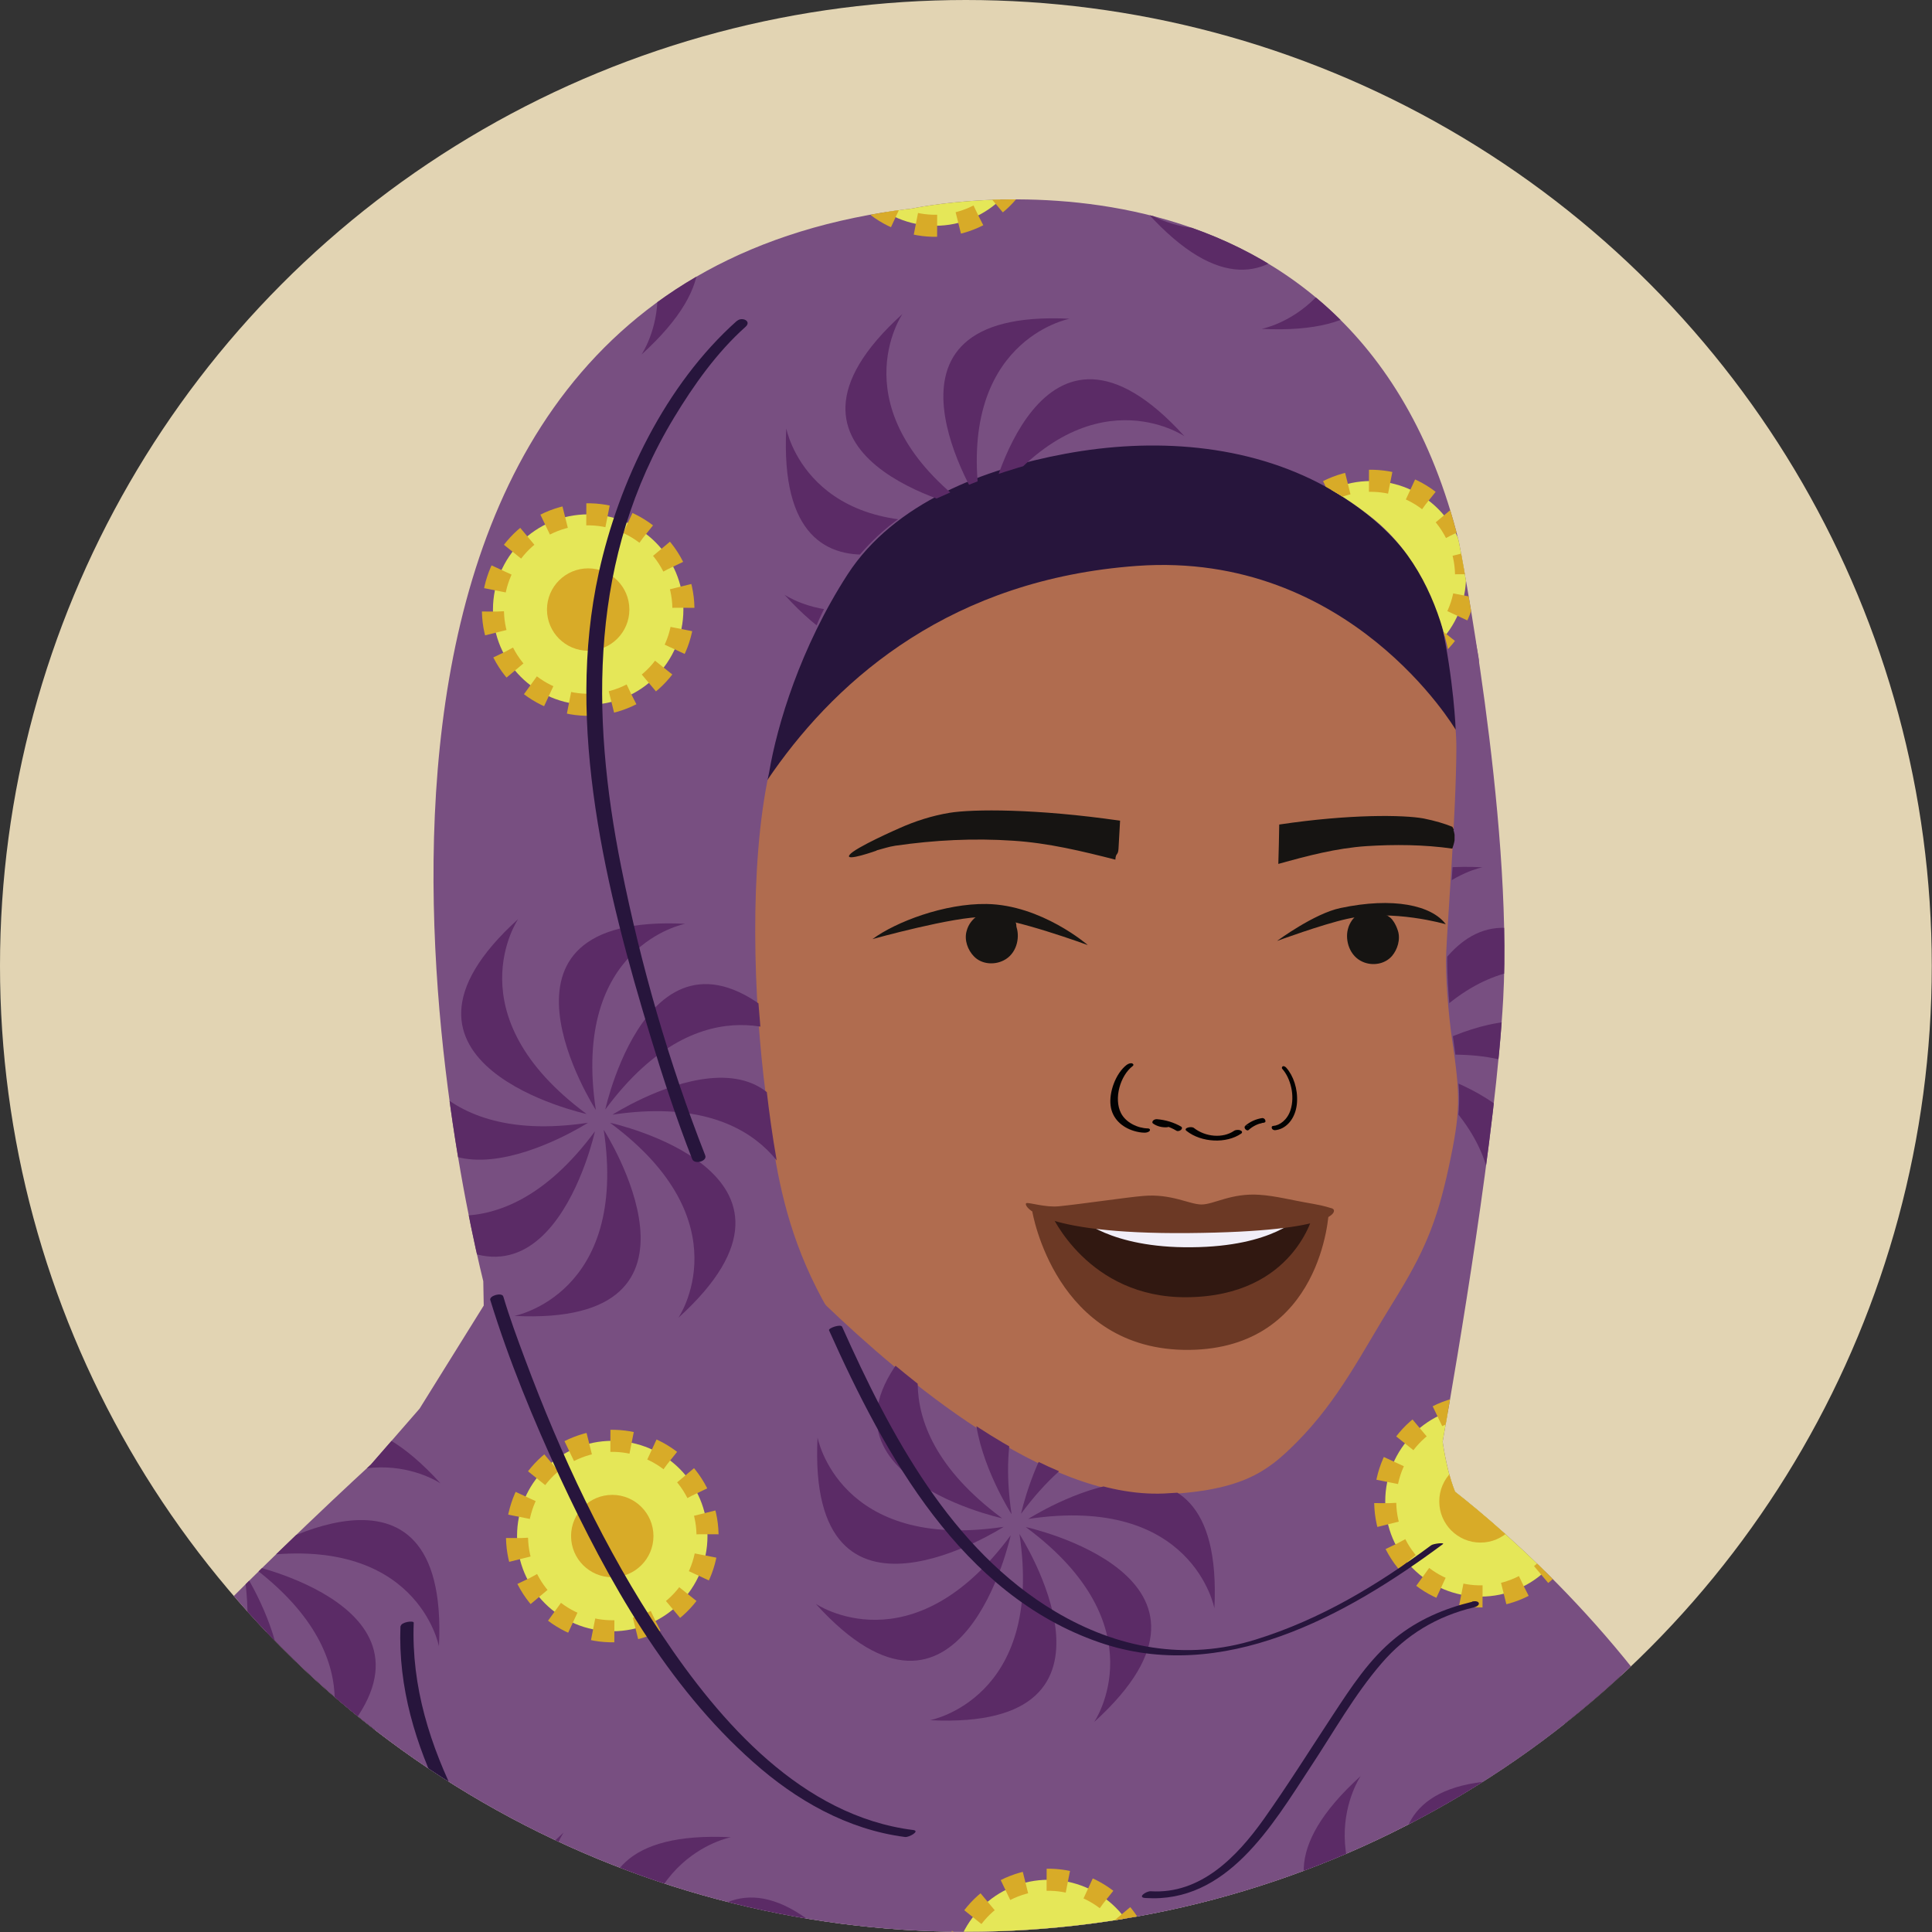 <?xml version="1.0" encoding="UTF-8"?>
<svg id="Layer_1" data-name="Layer 1" xmlns="http://www.w3.org/2000/svg" xmlns:xlink="http://www.w3.org/1999/xlink" viewBox="0 0 85.83 85.83">
  <rect x="0" y="0" width="85.83" height="85.83" fill="#333333" stroke="none"/>
  <defs>
    <style>
      .cls-1, .cls-2 {
        fill: none;
      }

      .cls-3 {
        fill: #8f8f8f;
      }

      .cls-4 {
        fill: #121112;
      }

      .cls-5 {
        fill: #e5e758;
      }

      .cls-6 {
        fill: #5b2b66;
      }

      .cls-7 {
        fill: #27153c;
      }

      .cls-8 {
        fill: #f1eef7;
      }

      .cls-9 {
        fill: #d8ab28;
      }

      .cls-10 {
        fill: #784f81;
      }

      .cls-11 {
        clip-path: url(#clippath-1);
      }

      .cls-12 {
        clip-path: url(#clippath-3);
      }

      .cls-13 {
        clip-path: url(#clippath-4);
      }

      .cls-14 {
        clip-path: url(#clippath-2);
      }

      .cls-15 {
        clip-path: url(#clippath-6);
      }

      .cls-16 {
        clip-path: url(#clippath-5);
      }

      .cls-17 {
        fill: #e2d4b3;
      }

      .cls-18 {
        fill: #020202;
      }

      .cls-19 {
        fill: #b06c4f;
      }

      .cls-20 {
        fill: #8d362d;
      }

      .cls-21 {
        fill: #a382ad;
      }

      .cls-22 {
        fill: #311811;
      }

      .cls-23 {
        fill: #6c3925;
      }

      .cls-24 {
        fill: #161412;
      }

      .cls-2 {
        stroke: #d8ab28;
        stroke-dasharray: .95 .95;
        stroke-miterlimit: 10;
        stroke-width: .98px;
      }

      .cls-25 {
        clip-path: url(#clippath);
      }
    </style>
    <clipPath id="clippath">
      <circle class="cls-1" cx="284.72" cy="59.94" r="31.21"/>
    </clipPath>
    <clipPath id="clippath-1">
      <circle class="cls-1" cx="196.25" cy="40.91" r="31.22"/>
    </clipPath>
    <clipPath id="clippath-2">
      <circle class="cls-1" cx="42.91" cy="42.91" r="42.91"/>
    </clipPath>
    <clipPath id="clippath-3">
      <path class="cls-1" d="M76.62,80.34c-3.79-7.24-9.8-12.36-11.98-14.07-.23-.58-.41-1.3-.55-2.22.68-3.83,2.36-13.73,2.69-19.67.44-8.07-1.97-20.32-1.97-20.32-4.71-19.04-24.27-14.8-24.27-14.8-28.84,3.39-20.5,41.83-19.07,47.66l.02,1.08-2.85,4.58-2.16,2.48s-4.71,4.31-8.63,8.44c-3.92,4.13-5.83.31-11.93,34.19-1.1,6.09-2.67,13.66-2.67,13.66,0,0,22.47,18.93,50.31,20.62s38.66-16.23,38.66-16.23c0,0-.88-36.43-5.58-45.4ZM35.92,28.72c1.54-4.56,4.65-6.07,4.65-6.07,5.64-2.87,14.04-4.78,20.43.39,3.85,3.12,3.69,8.83,3.71,9.33.02.29.04.57.04.81,0,2.89-.4,7.82-.45,9.07-.04,1.08.1,2.78.26,3.9.36,2.51.39,3.17-.16,5.71-.54,2.46-1.11,3.78-2.44,5.92-1.39,2.23-2.41,4.35-4.32,6.27-1.26,1.27-2.35,2.14-5.93,2.3-5.27.23-11.56-5.14-15.01-8.44l-1.36-2.95c-1.11-3.29-1.49-8.23-1.74-11.67-.42-5.88.79-10.04,2.33-14.59Z"/>
    </clipPath>
    <clipPath id="clippath-4">
      <circle class="cls-1" cx="-107.69" cy="69.78" r="40.49"/>
    </clipPath>
    <clipPath id="clippath-5">
      <circle class="cls-1" cx="-262.93" cy="97.42" r="43.35"/>
    </clipPath>
    <clipPath id="clippath-6">
      <circle class="cls-1" cx="-418.62" cy="67.85" r="46.72"/>
    </clipPath>
  </defs>
  <g class="cls-25">
    <polyline class="cls-17" points="395.84 263.64 395.84 -176.27 -477.63 -176.27 -477.63 263.64"/>
  </g>
  <g class="cls-11">
    <polyline class="cls-17" points="432.69 247.09 432.69 -192.82 -440.79 -192.82 -440.79 247.09"/>
  </g>
  <g class="cls-14">
    <polyline class="cls-17" points="390.36 374.66 390.36 -65.25 -483.11 -65.25 -483.11 374.66"/>
    <path class="cls-4" d="M63.77,70.45c1.12.43,11.05,2.88,13.29,11.23,2.24,8.35,1.67,32.16,2.69,39.5,1.32,8.55,1.66,22.07,2.47,33.07l-.65,23.38-8.43-.21s-5.22-51.96-9.24-63.65c-4.01-11.69-.13-43.32-.13-43.32Z"/>
    <path class="cls-21" d="M69.97,118.7c-.44.5-1.08.9-1.15,13.1-.01,2.21,2.38,10.07,2.9,12.16-2.02.61-4.09,1.1-6.19,1.43-9.18,1.45-18.59.27-27.55-1.83-7.67-1.8-15.11-4.31-22.51-6.9l.22-.49-3-62.38,12.36-4.02,4.29-.43.14,1.31c2.74,3.17,6.21,4.98,10.73,5.06,1.32.02,2.71-.03,4.12-.19,3.93-.43,9-2.57,10.81-5.43.07-.11,3.38.41,3.94.59,3.77,1.27,6.25,2.48,9.37,3.72,0,0,3.03,4.43,3.41,14.94"/>
    <path class="cls-4" d="M18,102.98l-1.7-33s-11.1,4.97-14.79,13.75c-3.32,9.43-8.79,39.63-8.79,45.83,0,9.74,1.4,21.58,5.34,53.38l12.7-1.86,1.11-52.41,6.13-25.68Z"/>
    <path class="cls-3" d="M29.81,66.03c3.83,4.37,7.19,9.24,10.12,14.25,2.43,4.15,4.56,8.52,5.96,13.13.35,1.15.61,2.25.75,3.44.79,6.85.74,13.84.85,20.72.2,11.33.23,22.66.23,33.99,0,12.68-.07,25.36-.16,38.03-.08,10.97-.19,21.94-.32,32.92-.07,6.11-.15,12.22-.23,18.33-.04,3.03-.06,6.06-.08,9.09-.08,10.17-.17,20.34-.25,30.52-.1,11.9-.19,23.81-.29,35.71-.06,7.32-.12,14.64-.18,21.96v1.07c0,.08.28.03.28-.08.04-5.23.08-10.46.13-15.69.09-11.41.19-22.83.28-34.24.09-11.18.18-22.36.27-33.54.04-4.55.06-9.25.11-13.74.05-4.55.12-9.1.18-13.65.12-10.05.23-20.11.32-30.16.11-12.59.19-25.19.22-37.78.03-11.96.02-23.92-.12-35.87-.09-8.2-.14-16.42-.69-24.6-.18-2.71-.53-5.11-1.39-7.71-2.72-8.16-7.48-15.67-12.69-22.46-.97-1.27-1.97-2.53-3.02-3.74-.06-.07-.34.03-.27.11h0Z"/>
    <path class="cls-3" d="M24.53,62.31c2.44,3.34,4.74,6.79,6.96,10.28,3.88,6.08,7.77,12.42,10.22,19.23,2.11,5.87,1.54,12.5,1.59,18.64.08,10.72.06,21.43.03,32.15-.04,13.07-.11,26.13-.19,39.2-.08,11.87-.17,23.75-.26,35.62-.06,7.12-.12,14.24-.19,21.36-.03,2.93-.05,5.86-.07,8.79-.08,10.17-.16,20.35-.24,30.52-.1,12.33-.2,24.65-.29,36.98-.06,7.65-.12,15.3-.18,22.96,0,.38,0,.77,0,1.15,0,.04.29,0,.29-.08.04-5.49.09-10.98.13-16.46.09-11.82.19-23.64.28-35.45.09-11.36.18-22.71.27-34.07.03-4.21.06-8.42.1-12.62.05-5.39.1-10.77.15-16.16.1-11.08.18-22.15.26-33.23.09-13.15.17-26.3.22-39.45.05-11.58.08-23.16.04-34.74-.02-6.47.12-12.99-.3-19.45-.36-5.49-3.35-10.84-5.94-15.55-3.18-5.81-6.78-11.39-10.55-16.83-.66-.96-1.33-1.92-2.02-2.86-.05-.07-.31.05-.29.08h0Z"/>
    <path class="cls-3" d="M62.45,60.58c-.91,4.36-1.73,8.74-2.48,13.13-1.21,7.03-2.51,14.22-2.61,21.37-.09,5.9.21,11.83.28,17.73.14,10.97.26,21.94.37,32.92.13,13.01.26,26.02.38,39.02.11,11.55.21,23.09.32,34.64.06,6.72.12,13.43.18,20.15.03,2.98.03,5.95.04,8.93.03,10.23.07,20.46.1,30.69.04,12.22.08,24.44.12,36.66.03,7.53.05,15.06.08,22.59,0,.37,0,.73,0,1.1,0,.16.29.12.29-.02-.02-5.38-.04-10.77-.05-16.15-.04-11.7-.08-23.39-.12-35.09-.04-11.33-.08-22.65-.11-33.98-.01-4.42-.02-8.83-.05-13.25-.03-5.01-.09-10.02-.13-15.02-.1-10.73-.19-21.46-.29-32.18-.12-12.93-.24-25.87-.37-38.8-.12-11.78-.24-23.57-.38-35.35-.08-7.12-.15-14.25-.31-21.37-.26-11.43,2.12-22.91,4.31-34.08.24-1.21.48-2.43.73-3.64.03-.15-.27-.11-.29.02h0Z"/>
    <path class="cls-10" d="M76.62,80.34c-3.79-7.24-9.8-12.36-11.98-14.07-.23-.58-.41-1.3-.55-2.22.68-3.83,2.36-13.73,2.69-19.67.44-8.07-1.97-20.32-1.97-20.32-4.71-19.04-24.27-14.8-24.27-14.8-28.84,3.39-20.5,41.83-19.07,47.66l.02,1.08-2.85,4.58-2.16,2.48s-4.71,4.31-8.63,8.44c-3.92,4.13-5.83.31-11.93,34.19-1.1,6.09-2.67,13.66-2.67,13.66,0,0,22.47,18.93,50.31,20.62,27.84,1.69,38.66-16.23,38.66-16.23,0,0-.88-36.43-5.58-45.4Z"/>
    <path class="cls-19" d="M64.7,33.19c0-2.89-1.72-9.06-1.72-9.06-.07-.29-1.07-4.67-1.2-4.91-4.51-1.74-10.88-4.15-15.5-2.89-4.48,1.22-14.71,4.33-14.72,10.06,0,1.75,1.5,12.89.18,13.25-.01.23-.01.44,0,.6.13,1.48-.21,4.69-.21,4.69-.44-.53-1.41-1.68-1.68-2.3-.27-.54-.12-1.25-.39-1.78-.8-1.23-2.49-.79-3.4.01l-.15.26c-1.25,1.8.32,7.24,1.33,8.84.38,3.31,3.35,4.96,4.91,2.52l.5,1.28,4,4.19c3.45,3.3,9.75,8.67,15.01,8.44,3.57-.16,4.67-1.04,5.93-2.3,1.91-1.92,2.93-4.04,4.32-6.27,1.33-2.14,1.91-3.47,2.44-5.92.55-2.54.53-3.21.16-5.71-.16-1.12-.31-2.82-.26-3.9.05-1.25.44-6.18.45-9.07Z"/>
    <path class="cls-24" d="M60.39,40.59c.46-.26,1.08-.07,1.39.19.07.06.22.25.32.56.13.39-.02.85-.26,1.13-.32.37-.87.45-1.3.26-.58-.25-.79-.94-.66-1.45.02-.09.14-.49.51-.69"/>
    <path class="cls-24" d="M56.75,41.79s1.64-1.21,2.8-1.45c2.35-.5,4.05-.12,4.68.72,0,0-2.36-.69-4.38-.24-1.13.25-3.11.98-3.11.98Z"/>
    <path class="cls-24" d="M44.82,40.66c-.48-.23-1.23-.14-1.54.14-.07.07-.26.25-.34.57-.11.4.06.84.32,1.11.34.36.9.4,1.32.19.57-.28.74-.98.58-1.48-.03-.09.06-.27-.33-.46"/>
    <path class="cls-24" d="M48.32,41.98s-2.05-1.78-4.49-1.82c-1.86-.03-4.03.79-5.07,1.56,0,0,3.66-1.02,4.97-.98s4.58,1.24,4.58,1.24Z"/>
    <path class="cls-24" d="M38.94,37.78c.31-.08.52-.16.84-.21,1.74-.25,3.48-.34,5.24-.22,1.55.1,3.04.46,4.53.84.02-.32.12-.17.14-.48.02-.42.05-.83.07-1.25-3.72-.54-6.55-.52-7.58-.35-.78.13-1.53.37-2.24.69,0,0-1.97.86-2.2,1.18s1.2-.19,1.2-.19Z"/>
    <path class="cls-24" d="M64.59,36.87s-.04-.1-.07-.14c0,0,0,0,0,0-.34-.14-.78-.27-1.28-.37-.88-.16-3.26-.2-6.41.27-.01.58-.02,1.17-.04,1.75,1.29-.36,2.58-.7,3.91-.79,1.25-.08,2.56-.07,3.82.11.04-.12.08-.24.1-.37,0-.08,0-.17,0-.25-.01-.07-.03-.14-.05-.21Z"/>
    <path class="cls-23" d="M52.79,54.07c-2.56.02-6.93-.25-6.93-.25,0,0,1.02,6.2,6.96,6.15,5.94-.06,6.21-6.12,6.21-6.12,0,0-3.68.2-6.24.23Z"/>
    <path class="cls-22" d="M52.82,54.07c-1.22.01-6.13-.15-6.13-.15,0,0,1.63,3.75,6.04,3.71,4.78-.04,5.62-3.71,5.62-3.71l-5.53.16Z"/>
    <path class="cls-8" d="M52.87,54.26c-1.22.01-4.93-.17-4.93-.17,0,0,1.35,1.36,5,1.32,3.65-.03,4.8-1.37,4.8-1.37l-4.88.22Z"/>
    <path class="cls-23" d="M59.2,53.69c-.13-.03-.3-.11-.87-.21-1-.17-1.64-.35-2.37-.4-1.25-.09-2.04.43-2.58.43s-1.34-.49-2.59-.38c-.73.06-2.74.36-3.75.46-.6.06-1.32-.18-1.44-.14-.18.05.39,1.39,7.2,1.33,6.82-.06,6.58-1.04,6.4-1.08Z"/>
    <path class="cls-7" d="M30.5,42.51s3.61-16.18,20.01-17.37c9.47-.68,14.16,7.28,14.16,7.28,0,0-.32-8.83-4.26-12.08-3.94-3.25-16.39-3.22-22.03-.35-5.64,2.87-7.88,22.51-7.88,22.51Z"/>
    <path class="cls-10" d="M23.45,29.95s4.17-18.42,19.85-19.65c19.47-1.48,22.4,19,22.4,19l.4,15.28c-.02-3.94.11-7.47-1.1-11.22-.24-2.21.36-8.14-6.09-11.73-3.5-1.93-7.72-2.19-11.59-1.47-3.56.66-7.58,2.15-9.66,5.35-2.11,3.26-3.14,6.72-3.49,8.8-.9,4.15-.7,10.11-.15,14.32.57,3.79.79,8.93,7.18,15.02-17.2-4.87-18.76-24.52-18.21-33.64l.46-.06Z"/>
    <g>
      <path class="cls-18" d="M54.82,50.24c-.5.34-1.27.27-1.78-.13-.11-.09-.49,0-.33.13.67.53,1.78.57,2.43.12.06-.04.05-.11-.03-.14-.08-.04-.22-.03-.29.02"/>
      <path class="cls-18" d="M52.49,50.06c-.34-.2-.72-.31-1.1-.34-.06,0-.13.02-.17.07-.03.04-.04.09,0,.12.18.13.4.18.6.17.06,0,.15-.02.19-.1.03-.07-.03-.11-.08-.11-.17,0-.34-.04-.49-.14-.06.06-.11.12-.16.19.34.03.68.13.98.31.06.04.15.01.2-.03.04-.03.08-.1.02-.14"/>
      <path class="cls-18" d="M50.99,50.13c-.44-.01-.97-.25-1.19-.68-.33-.65-.03-1.67.52-2.09.06-.05.03-.1-.03-.12-.08-.02-.17.02-.24.07-.48.37-.79,1.21-.71,1.81.07.57.5.96,1.03,1.12.16.05.33.08.49.08.07,0,.19-.03.22-.09.03-.07-.03-.1-.09-.1"/>
      <path class="cls-18" d="M55.64,49.95c-.02-.07.02-.11.06-.11.12,0,.24-.04.34-.15.04.06.08.12.12.18-.24.04-.48.14-.69.33-.04.04-.1.01-.14-.03-.03-.03-.06-.1-.02-.14"/>
      <path class="cls-18" d="M55.3,50.03c.24-.21.51-.32.78-.36.04,0,.09.02.12.07.02.04.03.09,0,.12"/>
      <path class="cls-18" d="M56.56,50.02c.29-.02.63-.27.77-.7.21-.65,0-1.42-.36-1.83-.04-.04-.02-.1.02-.12.05-.02.11.02.15.06.32.36.52.94.48,1.55-.04.57-.32.97-.66,1.14-.1.05-.21.08-.32.09-.04,0-.12-.02-.14-.09-.02-.07.02-.1.06-.1"/>
    </g>
    <g class="cls-12">
      <g>
        <circle class="cls-5" cx="80.59" cy="46.98" r="4.23"/>
        <path class="cls-2" d="M82.52,50.75c-2.08,1.06-4.63.23-5.69-1.85-1.06-2.08-.23-4.63,1.85-5.69,2.08-1.06,4.63-.23,5.69,1.85s.23,4.63-1.85,5.69Z"/>
      </g>
      <g>
        <circle class="cls-5" cx="82.62" cy="87.56" r="4.23"/>
        <path class="cls-2" d="M84.54,91.33c-2.08,1.06-4.63.23-5.69-1.85-1.06-2.08-.24-4.63,1.85-5.69,2.08-1.06,4.63-.23,5.69,1.85,1.06,2.08.23,4.63-1.85,5.69Z"/>
      </g>
      <g>
        <circle class="cls-5" cx="79.05" cy="4.98" r="4.23"/>
        <path class="cls-2" d="M80.97,8.75c-2.08,1.06-4.63.23-5.69-1.85s-.23-4.63,1.85-5.69c2.08-1.06,4.63-.23,5.69,1.85,1.06,2.08.23,4.63-1.85,5.69Z"/>
      </g>
      <g>
        <circle class="cls-5" cx="65.77" cy="66.7" r="4.23"/>
        <path class="cls-2" d="M67.69,70.46c-2.08,1.06-4.63.23-5.69-1.85-1.06-2.08-.23-4.63,1.85-5.69,2.08-1.06,4.63-.23,5.69,1.85,1.06,2.08.23,4.63-1.85,5.69Z"/>
      </g>
      <g>
        <circle class="cls-5" cx="11.57" cy="89.31" r="4.23"/>
        <path class="cls-2" d="M13.49,93.07c-2.08,1.06-4.63.23-5.69-1.85-1.06-2.08-.23-4.63,1.85-5.69,2.08-1.06,4.63-.23,5.69,1.85,1.06,2.08.23,4.63-1.85,5.69Z"/>
      </g>
      <g>
        <circle class="cls-5" cx="46.58" cy="87.74" r="4.23"/>
        <path class="cls-2" d="M48.5,91.51c-2.08,1.06-4.63.23-5.69-1.85-1.06-2.08-.23-4.63,1.85-5.69,2.08-1.06,4.63-.23,5.69,1.85s.23,4.63-1.85,5.69Z"/>
      </g>
      <g>
        <circle class="cls-5" cx="9.55" cy="48.73" r="4.23"/>
        <path class="cls-2" d="M11.47,52.5c-2.08,1.06-4.63.23-5.69-1.85-1.06-2.08-.23-4.63,1.85-5.69s4.63-.23,5.69,1.85c1.06,2.08.23,4.63-1.85,5.69Z"/>
      </g>
      <g>
        <circle class="cls-5" cx="27.2" cy="68.24" r="4.23"/>
        <path class="cls-2" d="M29.12,72.01c-2.08,1.06-4.63.23-5.69-1.85-1.06-2.08-.23-4.63,1.85-5.69,2.08-1.06,4.63-.23,5.69,1.85,1.06,2.08.24,4.63-1.85,5.69Z"/>
      </g>
      <g>
        <circle class="cls-5" cx="60.9" cy="25.6" r="4.23"/>
        <path class="cls-2" d="M62.82,29.36c-2.08,1.06-4.63.23-5.69-1.85-1.06-2.08-.23-4.63,1.85-5.69,2.08-1.06,4.63-.23,5.69,1.85s.23,4.63-1.85,5.69Z"/>
      </g>
      <g>
        <circle class="cls-5" cx="44.56" cy="47.16" r="4.23"/>
        <path class="cls-2" d="M46.48,50.93c-2.08,1.06-4.63.23-5.69-1.85-1.06-2.08-.23-4.63,1.85-5.69,2.08-1.06,4.63-.23,5.69,1.85,1.06,2.08.24,4.63-1.85,5.69Z"/>
      </g>
      <g>
        <circle class="cls-5" cx="7.09" cy="7.49" r="4.23"/>
        <path class="cls-2" d="M9.01,11.26c-2.08,1.06-4.63.23-5.69-1.85-1.06-2.08-.23-4.63,1.85-5.69,2.08-1.06,4.63-.23,5.69,1.85s.23,4.63-1.85,5.69Z"/>
      </g>
      <g>
        <circle class="cls-5" cx="41.54" cy="5.8" r="4.23"/>
        <path class="cls-2" d="M43.46,9.57c-2.08,1.06-4.63.23-5.69-1.85s-.23-4.63,1.85-5.69c2.08-1.06,4.63-.23,5.69,1.85,1.06,2.08.23,4.63-1.85,5.69Z"/>
      </g>
      <g>
        <circle class="cls-5" cx="26.13" cy="27.08" r="4.23"/>
        <path class="cls-2" d="M28.05,30.85c-2.08,1.06-4.63.23-5.69-1.85-1.06-2.08-.23-4.63,1.85-5.69,2.08-1.06,4.63-.23,5.69,1.85s.23,4.63-1.85,5.69Z"/>
      </g>
      <path class="cls-20" d="M-7.68,49.47s2.21-10.16,8.66-3.04c0,0-4.26-2.91-8.66,3.04Z"/>
      <path class="cls-20" d="M-7.36,49.69s8.75-5.63,8.27,3.97c0,0-.95-5.07-8.27-3.97Z"/>
      <g>
        <path class="cls-6" d="M10.49,68.96s-5.63-8.75,3.97-8.27c0,0-5.07.95-3.97,8.27Z"/>
        <path class="cls-6" d="M10.91,68.94s2.21-10.16,8.66-3.04c0,0-4.26-2.91-8.66,3.04Z"/>
        <path class="cls-6" d="M11.23,69.17s8.75-5.63,8.27,3.97c0,0-.95-5.07-8.27-3.97Z"/>
        <path class="cls-6" d="M11.12,69.53s10.16,2.21,3.04,8.66c0,0,2.91-4.26-3.04-8.66Z"/>
        <path class="cls-6" d="M10.84,69.83s5.63,8.75-3.97,8.27c0,0,5.07-.95,3.97-8.27Z"/>
        <path class="cls-6" d="M10.45,69.9s-2.21,10.16-8.66,3.04c0,0,4.26,2.91,8.66-3.04Z"/>
        <path class="cls-6" d="M10.14,69.52s-8.75,5.63-8.27-3.97c0,0,.95,5.07,8.27,3.97Z"/>
        <path class="cls-6" d="M10.08,69.14s-10.16-2.21-3.04-8.66c0,0-2.91,4.26,3.04,8.66Z"/>
      </g>
      <g>
        <path class="cls-20" d="M9.21,28.7s-5.63-8.75,3.97-8.27c0,0-5.07.95-3.97,8.27Z"/>
        <path class="cls-20" d="M9.63,28.68s2.21-10.16,8.66-3.04c0,0-4.26-2.91-8.66,3.04Z"/>
        <path class="cls-20" d="M9.95,28.91s8.75-5.63,8.27,3.97c0,0-.95-5.07-8.27-3.97Z"/>
        <path class="cls-20" d="M9.84,29.27s10.16,2.21,3.04,8.66c0,0,2.91-4.26-3.04-8.66Z"/>
        <path class="cls-20" d="M9.56,29.57s5.63,8.75-3.97,8.27c0,0,5.07-.95,3.97-8.27Z"/>
        <path class="cls-20" d="M9.17,29.64s-2.21,10.16-8.66,3.04c0,0,4.26,2.91,8.66-3.04Z"/>
        <path class="cls-20" d="M8.86,29.26S.11,34.89.59,25.29c0,0,.95,5.07,8.27,3.97Z"/>
        <path class="cls-20" d="M8.79,28.88s-10.16-2.21-3.04-8.66c0,0-2.91,4.26,3.04,8.66Z"/>
      </g>
      <path class="cls-6" d="M26.47,49.31s-5.63-8.75,3.97-8.27c0,0-5.07.95-3.97,8.27Z"/>
      <path class="cls-6" d="M26.89,49.29s2.21-10.16,8.66-3.04c0,0-4.26-2.91-8.66,3.04Z"/>
      <path class="cls-6" d="M27.21,49.52s8.75-5.63,8.27,3.97c0,0-.95-5.07-8.27-3.97Z"/>
      <path class="cls-6" d="M27.1,49.88s10.16,2.21,3.04,8.66c0,0,2.91-4.26-3.04-8.66Z"/>
      <path class="cls-6" d="M26.82,50.19s5.63,8.75-3.97,8.27c0,0,5.07-.95,3.97-8.27Z"/>
      <path class="cls-6" d="M26.43,50.26s-2.21,10.16-8.66,3.04c0,0,4.26,2.91,8.66-3.04Z"/>
      <path class="cls-6" d="M26.12,49.88s-8.75,5.63-8.27-3.97c0,0,.95,5.07,8.27,3.97Z"/>
      <path class="cls-6" d="M26.06,49.49s-10.16-2.21-3.04-8.66c0,0-2.91,4.26,3.04,8.66Z"/>
      <path class="cls-6" d="M43.55,22.43s-5.63-8.75,3.97-8.27c0,0-5.07.95-3.97,8.27Z"/>
      <path class="cls-6" d="M43.96,22.42s2.21-10.16,8.66-3.04c0,0-4.26-2.91-8.66,3.04Z"/>
      <path class="cls-6" d="M44.28,22.64s8.75-5.63,8.27,3.97c0,0-.95-5.07-8.27-3.97Z"/>
      <path class="cls-6" d="M44.18,23.01s10.16,2.21,3.04,8.66c0,0,2.91-4.26-3.04-8.66Z"/>
      <path class="cls-6" d="M43.9,23.31s5.63,8.75-3.97,8.27c0,0,5.07-.95,3.97-8.27Z"/>
      <path class="cls-6" d="M43.51,23.38s-2.21,10.16-8.66,3.04c0,0,4.26,2.91,8.66-3.04Z"/>
      <path class="cls-6" d="M43.2,23s-8.75,5.63-8.27-3.97c0,0,.95,5.07,8.27,3.97Z"/>
      <path class="cls-6" d="M43.13,22.61s-10.16-2.21-3.04-8.66c0,0-2.91,4.26,3.04,8.66Z"/>
      <circle class="cls-9" cx="9.55" cy="48.73" r="1.83"/>
      <circle class="cls-9" cx="27.2" cy="68.24" r="1.83"/>
      <path class="cls-6" d="M43.67,26.33s2.21-10.16,8.66-3.04c0,0-4.26-2.91-8.66,3.04Z"/>
      <path class="cls-6" d="M43.99,26.56s8.75-5.63,8.27,3.97c0,0-.95-5.07-8.27-3.97Z"/>
      <path class="cls-6" d="M43.88,26.92s10.16,2.21,3.04,8.66c0,0,2.91-4.26-3.04-8.66Z"/>
      <path class="cls-6" d="M43.6,27.23s5.63,8.75-3.97,8.27c0,0,5.07-.95,3.97-8.27Z"/>
      <g>
        <path class="cls-6" d="M61.89,46.8s-5.63-8.75,3.97-8.27c0,0-5.07.95-3.97,8.27Z"/>
        <path class="cls-6" d="M62.3,46.79s2.21-10.16,8.66-3.04c0,0-4.26-2.91-8.66,3.04Z"/>
        <path class="cls-6" d="M62.62,47.01s8.75-5.63,8.27,3.97c0,0-.95-5.07-8.27-3.97Z"/>
        <path class="cls-6" d="M62.52,47.37s10.16,2.21,3.04,8.66c0,0,2.91-4.26-3.04-8.66Z"/>
        <path class="cls-6" d="M62.24,47.68s5.63,8.75-3.97,8.27c0,0,5.07-.95,3.97-8.27Z"/>
        <path class="cls-6" d="M61.85,47.75s-2.21,10.16-8.66,3.04c0,0,4.26,2.91,8.66-3.04Z"/>
        <path class="cls-6" d="M61.54,47.37s-8.75,5.63-8.27-3.97c0,0,.95,5.07,8.27,3.97Z"/>
        <path class="cls-6" d="M61.47,46.98s-10.16-2.21-3.04-8.66c0,0-2.91,4.26,3.04,8.66Z"/>
      </g>
      <path class="cls-20" d="M79.78,26.1s-5.63-8.75,3.97-8.27c0,0-5.07.95-3.97,8.27Z"/>
      <path class="cls-20" d="M80.2,26.08s2.21-10.16,8.66-3.04c0,0-4.26-2.91-8.66,3.04Z"/>
      <path class="cls-20" d="M80.52,26.3s8.75-5.63,8.27,3.97c0,0-.95-5.07-8.27-3.97Z"/>
      <path class="cls-20" d="M80.41,26.67s10.16,2.21,3.04,8.66c0,0,2.91-4.26-3.04-8.66Z"/>
      <path class="cls-20" d="M80.13,26.97s5.63,8.75-3.97,8.27c0,0,5.07-.95,3.97-8.27Z"/>
      <path class="cls-20" d="M79.74,27.04s-2.21,10.16-8.66,3.04c0,0,4.26,2.91,8.66-3.04Z"/>
      <path class="cls-20" d="M79.43,26.66s-8.75,5.63-8.27-3.97c0,0,.95,5.07,8.27,3.97Z"/>
      <path class="cls-20" d="M79.36,26.27s-10.16-2.21-3.04-8.66c0,0-2.91,4.26,3.04,8.66Z"/>
      <circle class="cls-9" cx="60.9" cy="25.6" r="1.83"/>
      <circle class="cls-9" cx="44.56" cy="47.16" r="1.83"/>
      <circle class="cls-9" cx="80.59" cy="46.98" r="1.83"/>
      <g>
        <path class="cls-6" d="M44.94,67.27s-5.63-8.75,3.97-8.27c0,0-5.07.95-3.97,8.27Z"/>
        <path class="cls-6" d="M45.36,67.25s2.21-10.16,8.66-3.04c0,0-4.26-2.91-8.66,3.04Z"/>
        <path class="cls-6" d="M45.68,67.48s8.75-5.63,8.27,3.97c0,0-.95-5.07-8.27-3.97Z"/>
        <path class="cls-6" d="M45.57,67.84s10.16,2.21,3.04,8.66c0,0,2.91-4.26-3.04-8.66Z"/>
        <path class="cls-6" d="M45.29,68.15s5.63,8.75-3.97,8.27c0,0,5.07-.95,3.97-8.27Z"/>
        <path class="cls-6" d="M44.9,68.21s-2.21,10.16-8.66,3.04c0,0,4.26,2.91,8.66-3.04Z"/>
        <path class="cls-6" d="M44.59,67.83s-8.75,5.63-8.27-3.97c0,0,.95,5.07,8.27,3.97Z"/>
        <path class="cls-6" d="M44.52,67.45s-10.16-2.21-3.04-8.66c0,0-2.91,4.26,3.04,8.66Z"/>
      </g>
      <g>
        <path class="cls-20" d="M79.78,66.22s-5.63-8.75,3.97-8.27c0,0-5.07.95-3.97,8.27Z"/>
        <path class="cls-20" d="M80.2,66.2s2.21-10.16,8.66-3.04c0,0-4.26-2.91-8.66,3.04Z"/>
        <path class="cls-20" d="M80.52,66.43s8.75-5.63,8.27,3.97c0,0-.95-5.07-8.27-3.97Z"/>
        <path class="cls-20" d="M80.41,66.79s10.16,2.21,3.04,8.66c0,0,2.91-4.26-3.04-8.66Z"/>
        <path class="cls-20" d="M80.13,67.09s5.63,8.75-3.97,8.27c0,0,5.07-.95,3.97-8.27Z"/>
        <path class="cls-20" d="M79.74,67.16s-2.21,10.16-8.66,3.04c0,0,4.26,2.91,8.66-3.04Z"/>
        <path class="cls-20" d="M79.43,66.78s-8.75,5.63-8.27-3.97c0,0,.95,5.07,8.27,3.97Z"/>
        <path class="cls-20" d="M79.37,66.4s-10.16-2.21-3.04-8.66c0,0-2.91,4.26,3.04,8.66Z"/>
      </g>
      <circle class="cls-9" cx="65.77" cy="66.7" r="1.83"/>
      <path class="cls-6" d="M-5.66,90.04s2.21-10.16,8.66-3.04c0,0-4.26-2.91-8.66,3.04Z"/>
      <path class="cls-6" d="M28.5,89.89s-5.63-8.75,3.97-8.27c0,0-5.07.95-3.97,8.27Z"/>
      <path class="cls-6" d="M28.91,89.87s2.21-10.16,8.66-3.04c0,0-4.26-2.91-8.66,3.04Z"/>
      <path class="cls-6" d="M28.08,90.07s-10.16-2.21-3.04-8.66c0,0-2.91,4.26,3.04,8.66Z"/>
      <g>
        <path class="cls-6" d="M63.91,87.38s-5.63-8.75,3.97-8.27c0,0-5.07.95-3.97,8.27Z"/>
        <path class="cls-6" d="M64.33,87.36s2.21-10.16,8.66-3.04c0,0-4.26-2.91-8.66,3.04Z"/>
        <path class="cls-6" d="M63.56,87.95s-8.75,5.63-8.27-3.97c0,0,.95,5.07,8.27,3.97Z"/>
        <path class="cls-6" d="M63.49,87.56s-10.16-2.21-3.04-8.66c0,0-2.91,4.26,3.04,8.66Z"/>
      </g>
      <circle class="cls-9" cx="82.62" cy="87.56" r="1.83"/>
      <circle class="cls-9" cx="79.05" cy="4.98" r="1.83"/>
      <circle class="cls-9" cx="7.09" cy="7.49" r="1.83"/>
      <g>
        <path class="cls-6" d="M24.83,6.52s-5.63-8.75,3.97-8.27c0,0-5.07.95-3.97,8.27Z"/>
        <path class="cls-6" d="M25.24,6.5s2.21-10.16,8.66-3.04c0,0-4.26-2.91-8.66,3.04Z"/>
        <path class="cls-6" d="M25.56,6.73s8.75-5.63,8.27,3.97c0,0-.95-5.07-8.27-3.97Z"/>
        <path class="cls-6" d="M25.46,7.09s10.16,2.21,3.04,8.66c0,0,2.91-4.26-3.04-8.66Z"/>
        <path class="cls-6" d="M25.18,7.39s5.63,8.75-3.97,8.27c0,0,5.07-.95,3.97-8.27Z"/>
        <path class="cls-6" d="M24.79,7.46s-2.21,10.16-8.66,3.04c0,0,4.26,2.91,8.66-3.04Z"/>
        <path class="cls-6" d="M24.48,7.08s-8.75,5.63-8.27-3.97c0,0,.95,5.07,8.27,3.97Z"/>
        <path class="cls-6" d="M24.41,6.7s-10.16-2.21-3.04-8.66c0,0-2.91,4.26,3.04,8.66Z"/>
      </g>
      <g>
        <path class="cls-6" d="M59.67,5.47s-5.63-8.75,3.97-8.27c0,0-5.07.95-3.97,8.27Z"/>
        <path class="cls-6" d="M60.09,5.45s2.21-10.16,8.66-3.04c0,0-4.26-2.91-8.66,3.04Z"/>
        <path class="cls-6" d="M60.41,5.67s8.75-5.63,8.27,3.97c0,0-.95-5.07-8.27-3.97Z"/>
        <path class="cls-6" d="M60.3,6.04s10.16,2.21,3.04,8.66c0,0,2.91-4.26-3.04-8.66Z"/>
        <path class="cls-6" d="M60.02,6.34s5.63,8.75-3.97,8.27c0,0,5.07-.95,3.97-8.27Z"/>
        <path class="cls-6" d="M59.63,6.41s-2.21,10.16-8.66,3.04c0,0,4.26,2.91,8.66-3.04Z"/>
        <path class="cls-6" d="M59.32,6.03s-8.75,5.63-8.27-3.97c0,0,.95,5.07,8.27,3.97Z"/>
        <path class="cls-6" d="M59.25,5.64s-10.16-2.21-3.04-8.66c0,0-2.91,4.26,3.04,8.66Z"/>
      </g>
      <circle class="cls-9" cx="41.54" cy="5.8" r="1.83"/>
      <circle class="cls-9" cx="26.13" cy="27.08" r="1.83"/>
    </g>
    <path class="cls-7" d="M32.73,14.26c-3.16,2.82-5.24,7.13-6.13,11.19-1.5,6.81.33,14.14,2.32,20.67.55,1.81,1.14,3.61,1.83,5.37.1.26.68.1.58-.16-1.62-4.13-2.86-8.46-3.73-12.8-1.38-6.87-1.39-13.8,2.34-19.97.87-1.44,1.91-2.91,3.18-4.04.29-.26-.17-.46-.38-.26h0Z"/>
    <path class="cls-7" d="M21.78,57.75c.83,2.7,1.92,5.33,3.1,7.89,2.13,4.58,4.76,9.26,8.58,12.64,1.91,1.7,4.19,3,6.75,3.33.18.02.68-.27.36-.31-4.93-.62-8.57-4.78-11.17-8.68-2.53-3.79-4.49-7.98-6.08-12.25-.34-.91-.68-1.83-.96-2.77-.06-.2-.64-.04-.58.16h0Z"/>
    <path class="cls-7" d="M36.83,59.1c2.49,5.56,5.87,11.74,12,13.86,5.46,1.89,10.97-1.17,15.27-4.36.11-.08-.41-.03-.52.05-2.4,1.78-4.93,3.3-7.8,4.19-3.08.96-6.15.39-8.89-1.24-4.66-2.77-7.34-7.88-9.48-12.66-.06-.13-.62.06-.58.16h0Z"/>
    <path class="cls-7" d="M65.4,71.16c-1.24.3-2.41.8-3.41,1.61-1.16.94-1.96,2.18-2.77,3.41-1.02,1.55-2.01,3.13-3.08,4.64-1.19,1.67-2.8,3.34-5.02,3.2-.2-.01-.62.28-.23.3,3.61.24,5.62-3.21,7.33-5.82,1.02-1.54,1.95-3.21,3.16-4.61,1.09-1.27,2.46-2.09,4.09-2.48.35-.08.28-.34-.07-.26h0Z"/>
    <path class="cls-7" d="M17.79,72.24c-.21,5.47,3.12,10.13,6.03,14.47,2.9,4.33,5.89,8.62,9.33,12.54,6.91,7.87,15.82,13.54,26.18,15.52,5.2,1,10.77,1.22,15.67-1.09.35-.16-.19-.18-.34-.1-5.11,2.41-11.15,1.85-16.5.61-4.78-1.11-9.36-3.01-13.52-5.61-8.42-5.27-14.41-13.36-19.87-21.48-3.02-4.49-6.61-9.33-6.39-15.01,0-.11-.57-.03-.58.16h0Z"/>
  </g>
  <g class="cls-13">
    <polyline class="cls-17" points="370.09 411.2 370.09 -28.71 -503.39 -28.71 -503.39 411.2"/>
  </g>
  <g class="cls-16">
    <polyline class="cls-17" points="349.36 403.57 349.36 -36.34 -524.12 -36.34 -524.12 403.57"/>
  </g>
  <g class="cls-15">
    <polyline class="cls-17" points="371.48 334 337.37 -104.59 -533.48 -36.87 -499.37 401.71"/>
  </g>
</svg>
